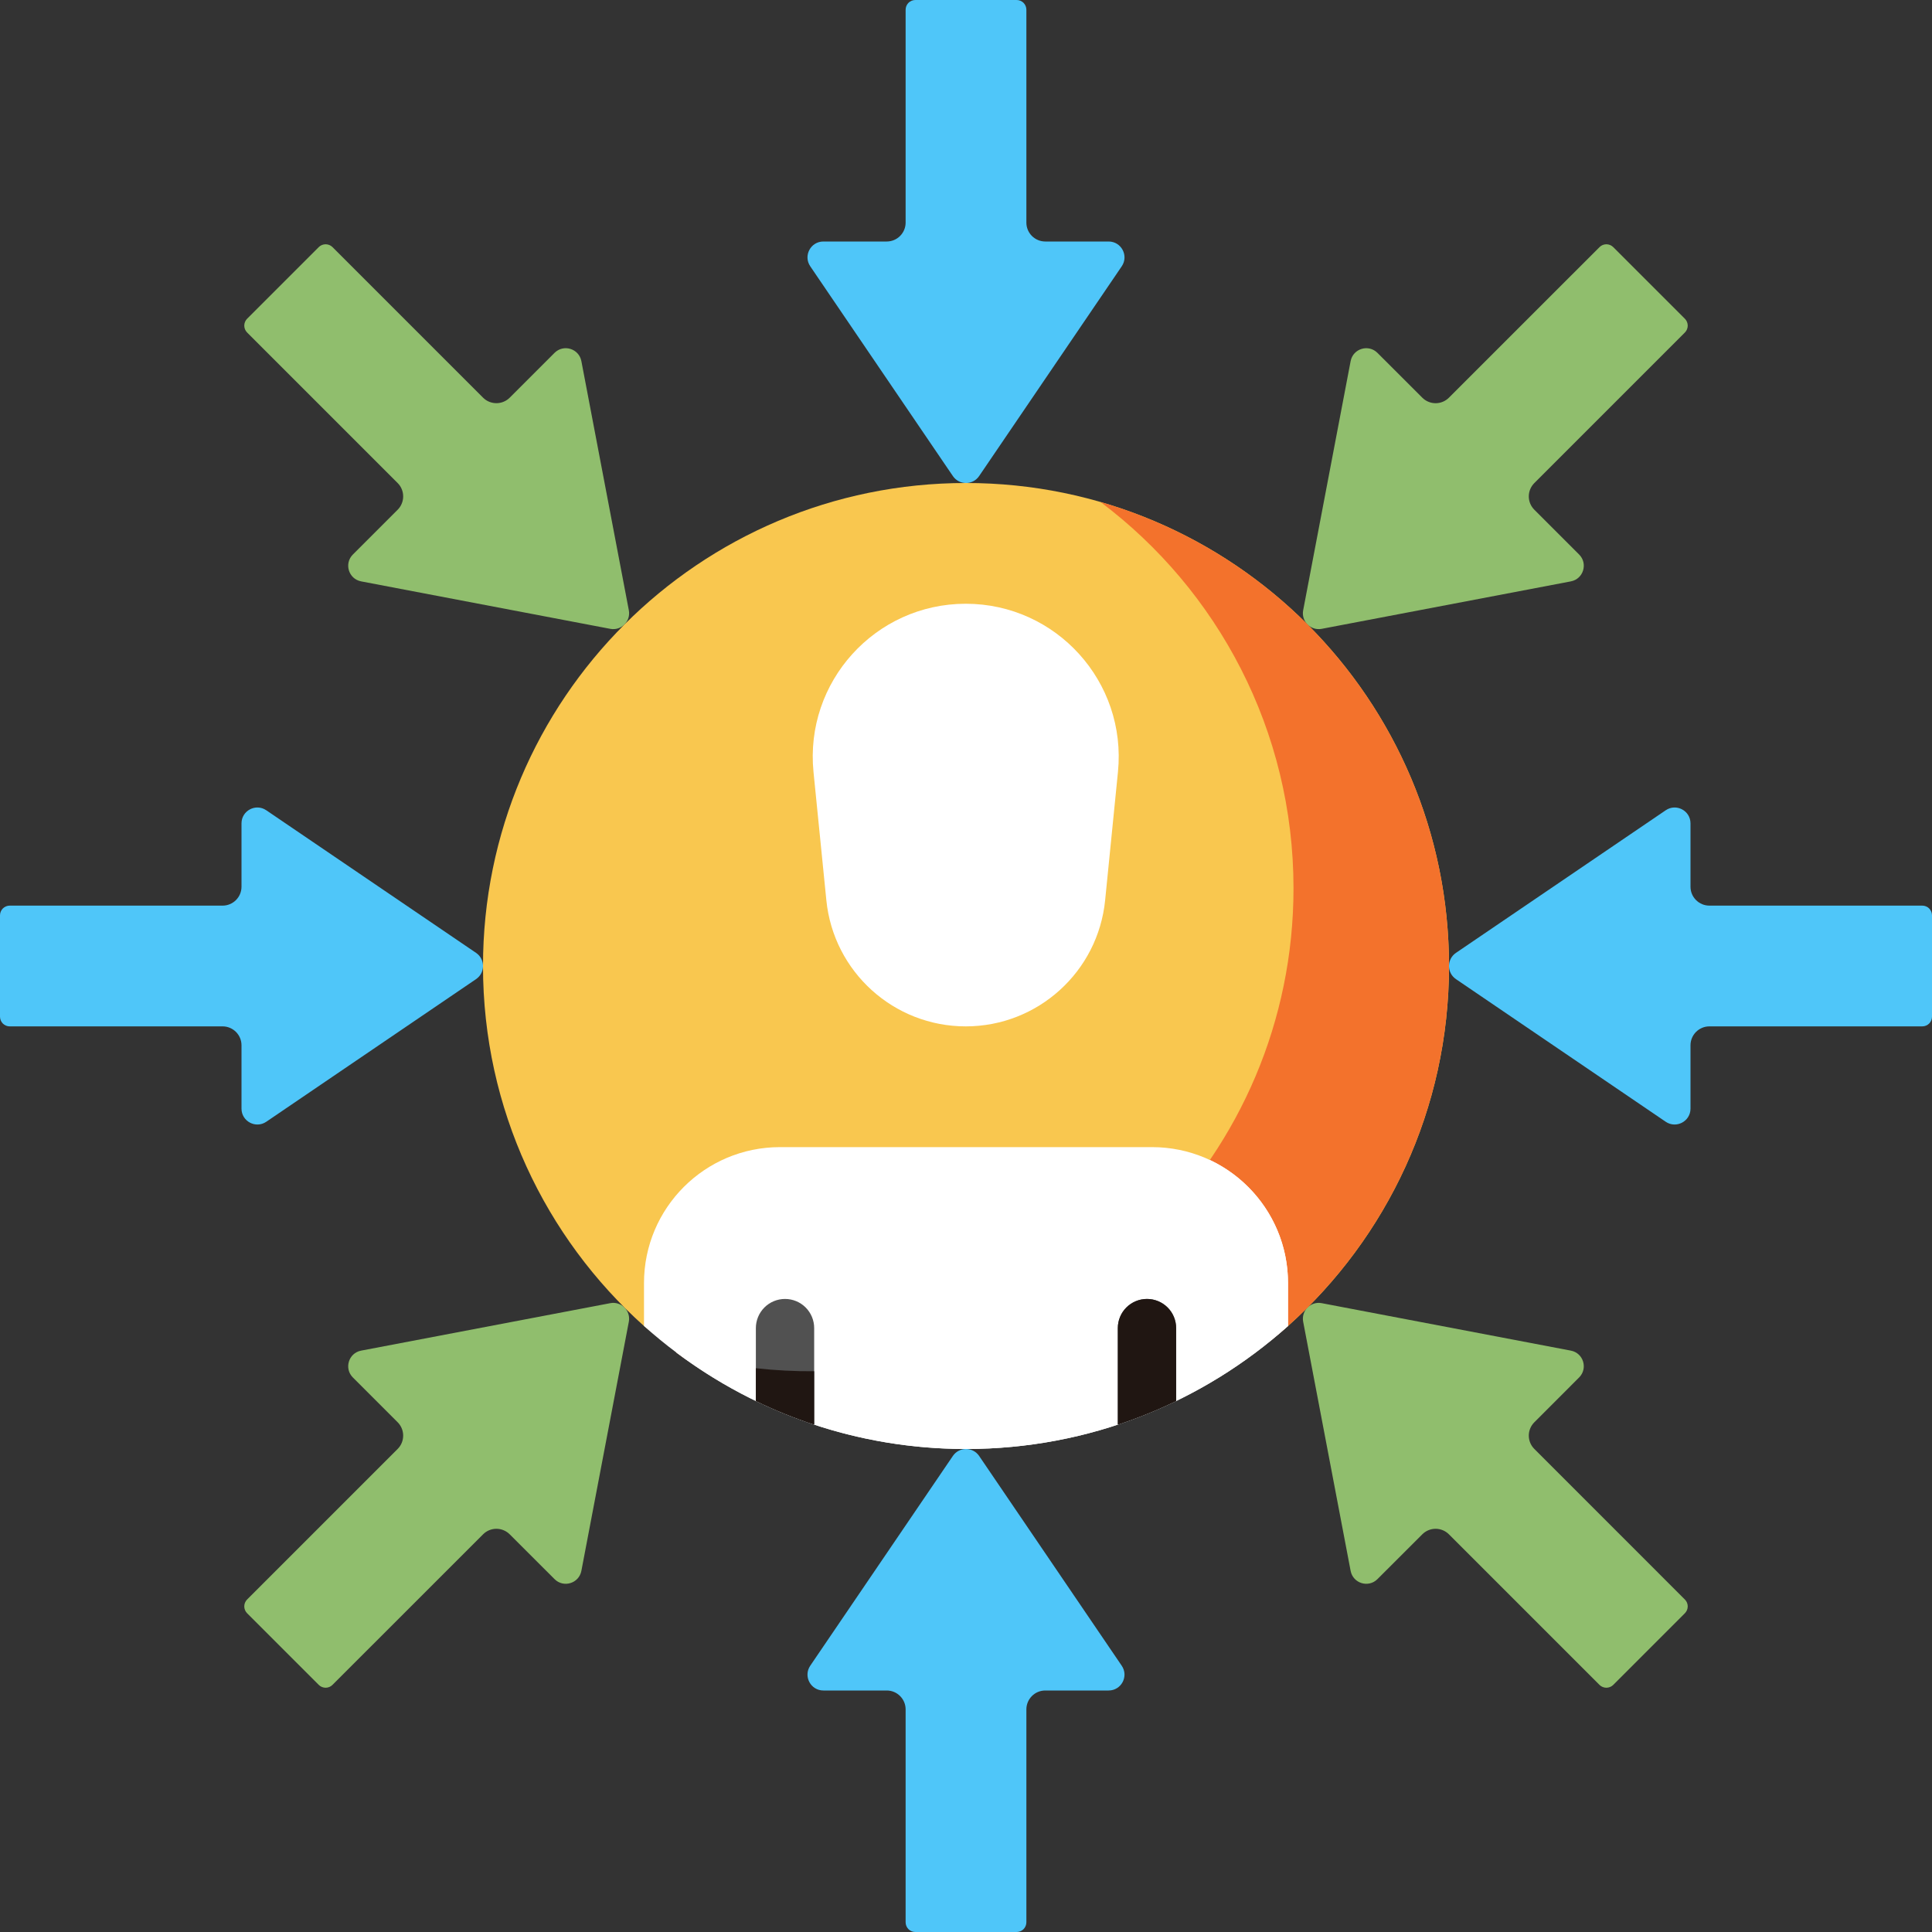 <svg width="60" height="60" viewBox="0 0 60 60" fill="none" xmlns="http://www.w3.org/2000/svg">
<rect x="0" y="0" width="60" height="60" fill="#333333" stroke="none"/>
<g clip-path="url(#clip0_114_282)">
<path d="M34.429 7.5H32.461C32.306 7.5 32.157 7.438 32.047 7.328C31.937 7.218 31.875 7.069 31.875 6.914V0.302C31.875 0.222 31.843 0.145 31.787 0.088C31.73 0.032 31.653 2.27569e-08 31.573 2.27569e-08H28.427C28.387 -1.53704e-05 28.348 0.008 28.311 0.023C28.275 0.038 28.241 0.06 28.213 0.088C28.185 0.116 28.163 0.15 28.148 0.186C28.133 0.223 28.125 0.262 28.125 0.302V6.914C28.125 7.069 28.063 7.218 27.953 7.328C27.843 7.438 27.695 7.5 27.539 7.5H25.571C25.175 7.5 24.941 7.943 25.163 8.27L29.592 14.784C29.788 15.072 30.212 15.072 30.408 14.784L34.837 8.27C35.059 7.943 34.825 7.5 34.429 7.5Z" fill="#4FC6F9"/>
<path d="M49.042 17.222L47.65 15.83C47.54 15.72 47.478 15.572 47.478 15.416C47.478 15.261 47.54 15.112 47.65 15.002L52.326 10.326C52.354 10.298 52.376 10.265 52.391 10.228C52.406 10.192 52.414 10.152 52.414 10.113C52.414 10.073 52.406 10.034 52.391 9.997C52.376 9.961 52.354 9.927 52.326 9.899L50.101 7.675C50.073 7.647 50.039 7.624 50.003 7.609C49.966 7.594 49.927 7.586 49.887 7.586C49.848 7.586 49.809 7.594 49.772 7.609C49.735 7.624 49.702 7.647 49.674 7.675L44.998 12.35C44.889 12.46 44.74 12.522 44.584 12.522C44.429 12.522 44.28 12.46 44.17 12.35L42.778 10.959C42.498 10.679 42.02 10.826 41.945 11.215L40.471 18.953C40.406 19.294 40.706 19.594 41.047 19.529L48.785 18.055C49.174 17.981 49.321 17.502 49.042 17.222Z" fill="#90BE6D"/>
<path d="M52.5 34.429V32.461C52.5 32.306 52.562 32.157 52.672 32.047C52.782 31.937 52.931 31.875 53.086 31.875H59.698C59.778 31.875 59.855 31.843 59.912 31.787C59.968 31.73 60 31.653 60 31.573V28.427C60 28.347 59.968 28.27 59.912 28.213C59.855 28.157 59.778 28.125 59.698 28.125H53.086C52.931 28.125 52.782 28.063 52.672 27.953C52.562 27.844 52.5 27.695 52.5 27.539V25.571C52.5 25.175 52.057 24.941 51.73 25.164L45.216 29.592C44.928 29.788 44.928 30.212 45.216 30.408L51.73 34.837C52.057 35.059 52.5 34.825 52.5 34.429Z" fill="#4FC6F9"/>
<path d="M42.778 49.041L44.17 47.65C44.28 47.54 44.429 47.478 44.584 47.478C44.739 47.478 44.889 47.54 44.998 47.65L49.674 52.326C49.702 52.354 49.735 52.376 49.772 52.391C49.808 52.406 49.848 52.414 49.887 52.414C49.927 52.414 49.966 52.406 50.003 52.391C50.039 52.376 50.073 52.354 50.101 52.326L52.325 50.101C52.353 50.073 52.376 50.039 52.391 50.003C52.406 49.966 52.414 49.927 52.414 49.887C52.414 49.848 52.406 49.809 52.391 49.772C52.376 49.735 52.353 49.702 52.325 49.674L47.65 44.998C47.54 44.889 47.478 44.739 47.478 44.584C47.478 44.429 47.54 44.28 47.65 44.17L49.041 42.778C49.321 42.498 49.174 42.019 48.785 41.945L41.047 40.471C40.706 40.406 40.406 40.706 40.471 41.047L41.945 48.785C42.02 49.174 42.498 49.321 42.778 49.041Z" fill="#90BE6D"/>
<path d="M25.571 52.5H27.539C27.695 52.5 27.843 52.562 27.953 52.672C28.063 52.782 28.125 52.931 28.125 53.086V59.698C28.125 59.778 28.157 59.855 28.213 59.912C28.27 59.968 28.347 60 28.427 60H31.573C31.653 60 31.73 59.968 31.787 59.912C31.843 59.855 31.875 59.778 31.875 59.698V53.086C31.875 52.931 31.937 52.782 32.047 52.672C32.156 52.562 32.305 52.5 32.461 52.5H34.429C34.825 52.5 35.059 52.057 34.836 51.73L30.408 45.216C30.212 44.928 29.788 44.928 29.592 45.216L25.163 51.73C24.941 52.057 25.175 52.5 25.571 52.5Z" fill="#4FC6F9"/>
<path d="M10.958 42.778L12.35 44.17C12.46 44.28 12.521 44.429 12.521 44.584C12.521 44.739 12.46 44.888 12.35 44.998L7.674 49.674C7.646 49.702 7.624 49.735 7.609 49.772C7.594 49.808 7.586 49.848 7.586 49.887C7.586 49.927 7.594 49.966 7.609 50.003C7.624 50.039 7.646 50.073 7.674 50.101L9.899 52.325C9.927 52.353 9.96 52.376 9.997 52.391C10.034 52.406 10.073 52.414 10.113 52.414C10.152 52.414 10.191 52.406 10.228 52.391C10.265 52.376 10.298 52.353 10.326 52.325L15.002 47.65C15.111 47.54 15.26 47.478 15.416 47.478C15.571 47.478 15.72 47.54 15.83 47.65L17.222 49.041C17.502 49.321 17.98 49.174 18.055 48.785L19.529 41.047C19.594 40.706 19.294 40.406 18.953 40.471L11.215 41.945C10.826 42.019 10.679 42.498 10.958 42.778Z" fill="#90BE6D"/>
<path d="M7.5 25.571V27.539C7.5 27.695 7.438 27.843 7.328 27.953C7.218 28.063 7.069 28.125 6.914 28.125H0.302C0.222 28.125 0.145 28.157 0.088 28.213C0.032 28.27 2.27569e-08 28.347 2.27569e-08 28.427V31.573C-1.53704e-05 31.613 0.008 31.652 0.023 31.689C0.038 31.725 0.06 31.759 0.088 31.787C0.116 31.815 0.15 31.837 0.186 31.852C0.223 31.867 0.262 31.875 0.302 31.875H6.914C7.069 31.875 7.218 31.937 7.328 32.047C7.438 32.157 7.5 32.306 7.5 32.461V34.429C7.5 34.825 7.943 35.059 8.27 34.837L14.784 30.408C15.072 30.212 15.072 29.788 14.784 29.592L8.27 25.164C7.943 24.941 7.5 25.175 7.5 25.571Z" fill="#4FC6F9"/>
<path d="M17.222 10.958L15.83 12.35C15.72 12.46 15.571 12.521 15.416 12.521C15.261 12.521 15.111 12.46 15.002 12.35L10.326 7.674C10.298 7.646 10.265 7.624 10.228 7.609C10.191 7.594 10.152 7.586 10.113 7.586C10.073 7.586 10.034 7.594 9.997 7.609C9.96 7.624 9.927 7.646 9.899 7.674L7.674 9.899C7.646 9.927 7.624 9.96 7.609 9.997C7.594 10.034 7.586 10.073 7.586 10.113C7.586 10.152 7.594 10.191 7.609 10.228C7.624 10.265 7.646 10.298 7.674 10.326L12.35 15.002C12.46 15.111 12.521 15.26 12.521 15.416C12.521 15.571 12.46 15.72 12.35 15.83L10.958 17.222C10.679 17.502 10.826 17.98 11.215 18.055L18.952 19.529C19.294 19.594 19.594 19.294 19.529 18.953L18.055 11.215C17.98 10.826 17.502 10.679 17.222 10.958Z" fill="#90BE6D"/>
<path d="M45 30C45 34.443 43.069 38.434 40 41.181C37.346 43.556 22.654 43.556 20 41.181C16.931 38.434 15 34.443 15 30C15 21.716 21.716 15 30 15C38.284 15 45 21.716 45 30Z" fill="#F9C74F"/>
<path d="M34.178 15.59C37.817 18.326 40.171 22.681 40.171 27.586C40.171 35.87 33.455 42.586 25.171 42.586C23.721 42.586 22.32 42.38 20.993 41.996C23.502 43.882 27.117 43.911 30.497 43.911C34.339 43.911 37.346 43.556 40 41.181C43.069 38.434 45 34.443 45 30C45 23.166 40.429 17.399 34.178 15.59Z" fill="#F3722C"/>
<path d="M40 39.847C40 37.515 38.11 35.625 35.778 35.625H24.222C21.89 35.625 20 37.515 20 39.847V41.18C22.654 43.556 26.158 45 30 45C33.842 45 37.346 43.556 40 41.181V39.847Z" fill="white"/>
<path d="M30 45C33.842 45 37.346 43.556 40 41.181V39.847C40 38.157 39.007 36.7 37.574 36.025C34.873 39.985 30.326 42.586 25.171 42.586C23.721 42.586 22.32 42.38 20.993 41.996C23.502 43.882 26.62 45 30 45Z" fill="white"/>
<path d="M29.992 18.75C27.181 18.75 24.985 21.177 25.264 23.974L25.663 27.957C25.885 30.181 27.757 31.875 29.992 31.875C32.227 31.875 34.099 30.181 34.321 27.957L34.719 23.974C34.999 21.177 32.803 18.75 29.992 18.75Z" fill="white"/>
<path d="M24.38 40.34C24.139 40.34 23.909 40.435 23.739 40.605C23.57 40.775 23.474 41.005 23.474 41.245V43.51C24.061 43.794 24.666 44.039 25.285 44.244V41.245C25.285 41.005 25.19 40.775 25.02 40.605C24.85 40.435 24.62 40.34 24.38 40.34ZM36.526 43.51V41.246C36.526 41.005 36.431 40.775 36.261 40.605C36.091 40.436 35.861 40.34 35.62 40.34C35.38 40.34 35.15 40.436 34.98 40.605C34.81 40.775 34.715 41.005 34.715 41.246V44.244C35.334 44.039 35.939 43.794 36.526 43.51Z" fill="#515151"/>
<path d="M36.526 43.51V41.245C36.526 41.005 36.431 40.775 36.261 40.605C36.091 40.435 35.861 40.34 35.62 40.34C35.38 40.34 35.15 40.435 34.98 40.605C34.81 40.775 34.715 41.005 34.715 41.245V44.244C35.334 44.039 35.939 43.794 36.526 43.51ZM23.474 43.51C24.061 43.794 24.666 44.039 25.285 44.244V42.585C24.68 42.59 24.075 42.558 23.474 42.491V43.51H23.474Z" fill="#201612"/>
</g>
<defs>
<clipPath id="clip0_114_282">
<rect width="60" height="60" fill="white"/>
</clipPath>
</defs>
</svg>
